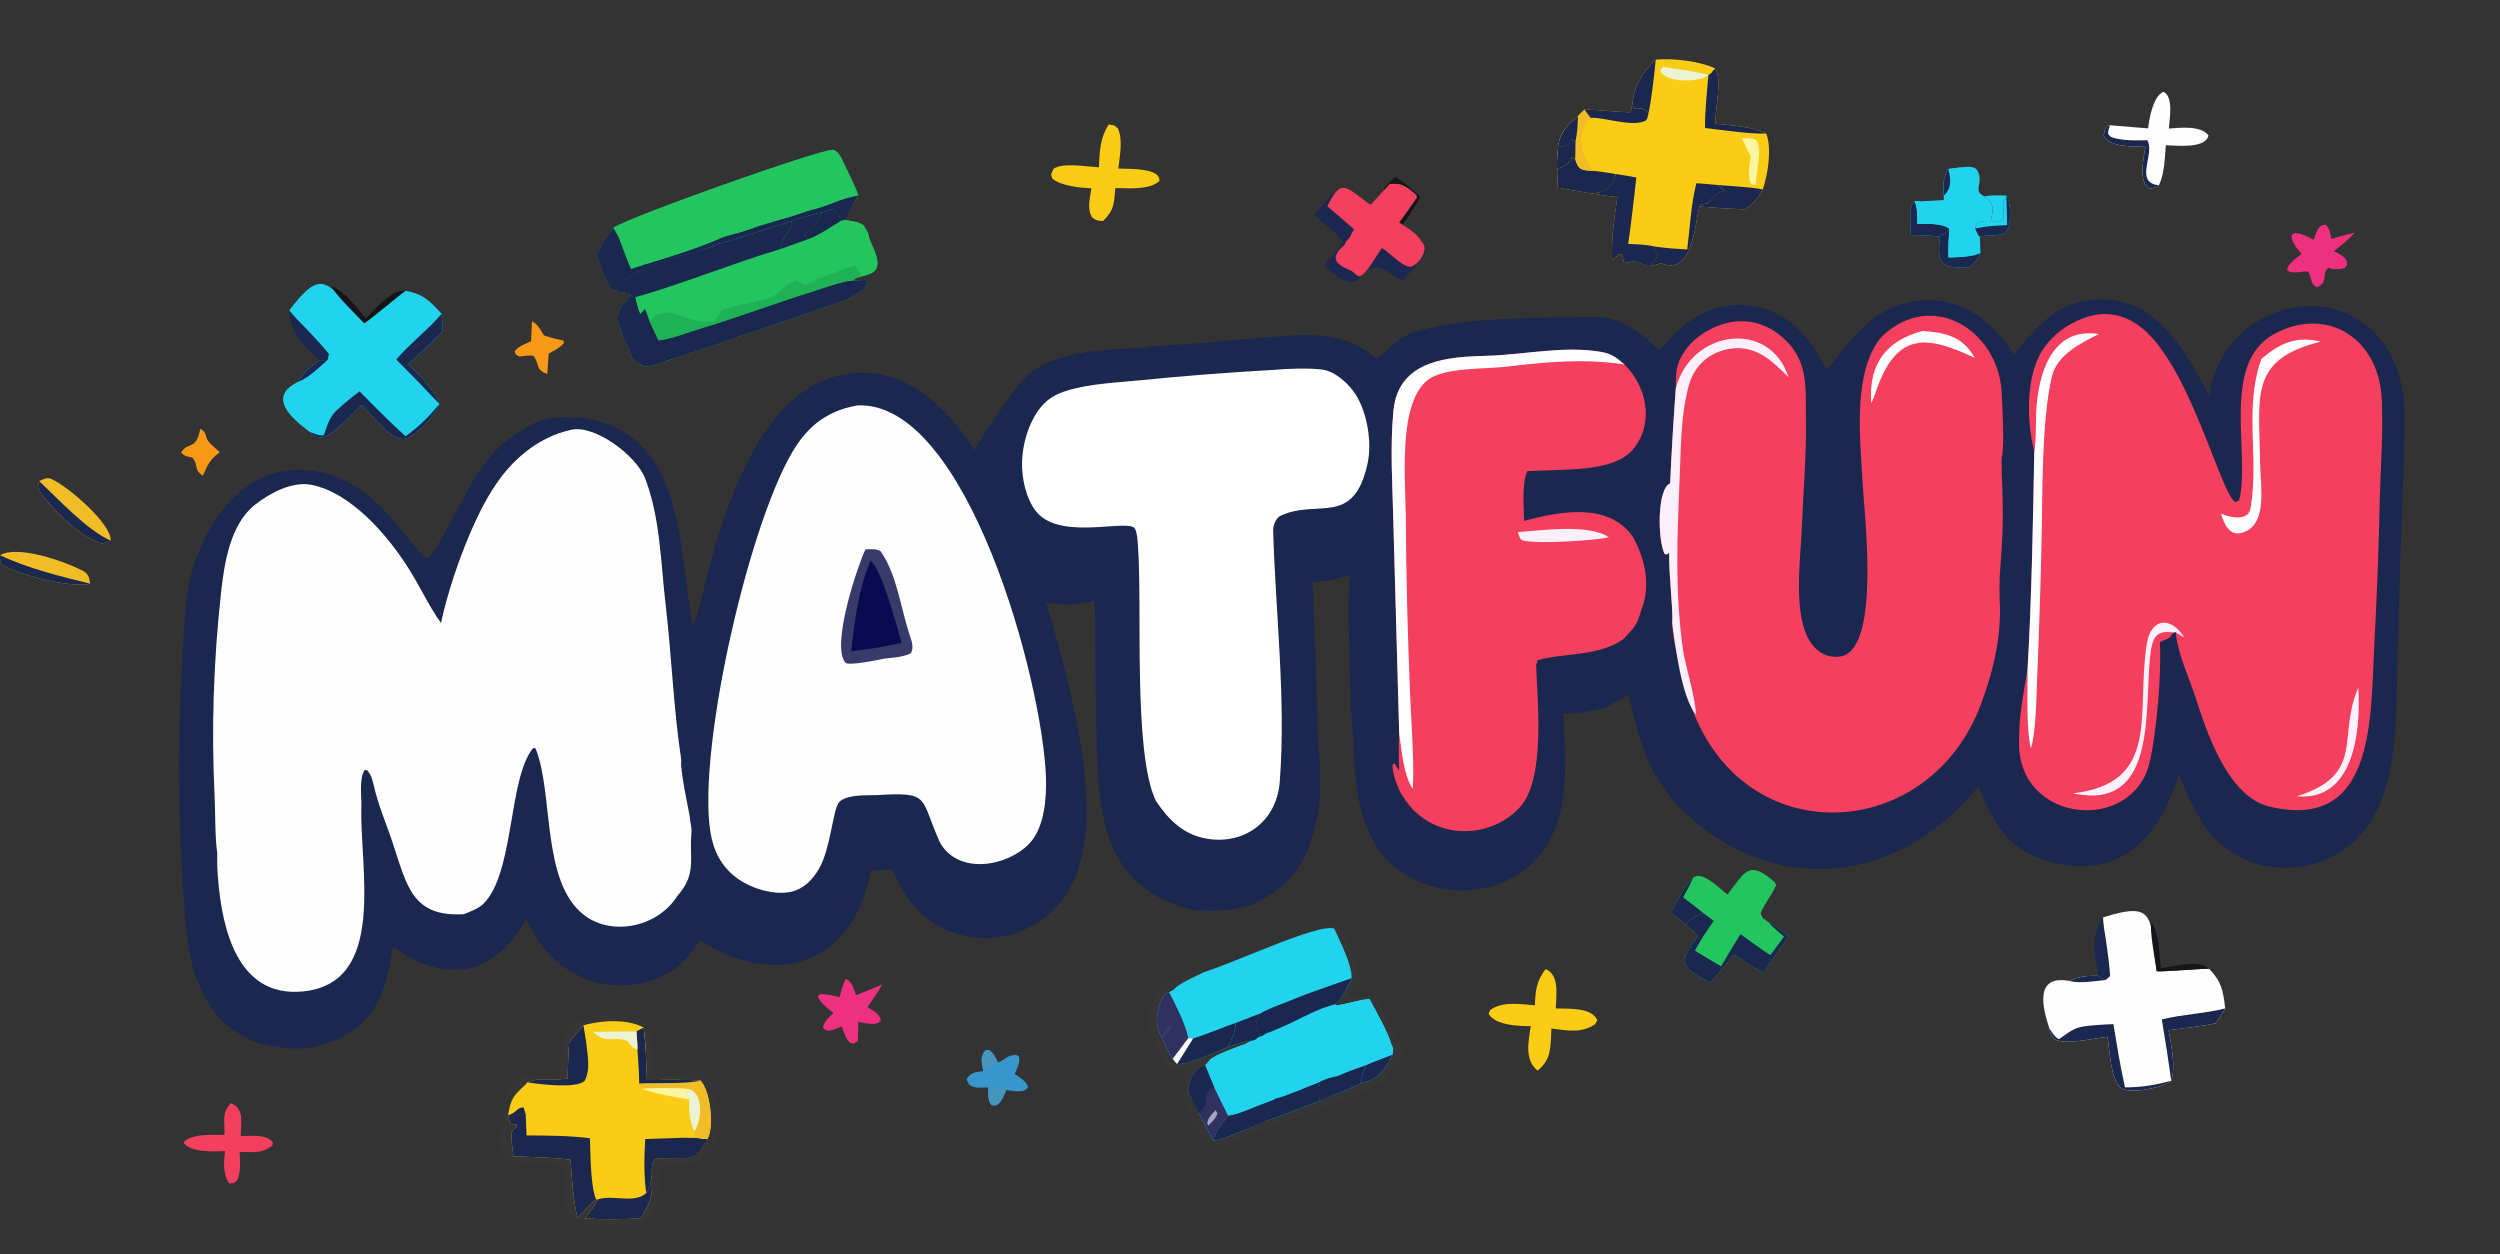 <svg width="2069" height="1038" viewBox="0 0 2069 1038" fill="none" xmlns="http://www.w3.org/2000/svg">
<rect x="0" y="0" width="2069" height="1038" fill="#333333" stroke="none"/>
<path d="M190.906 913C202.432 916.898 199.372 929.38 199.211 940.206C207.498 940.188 220.542 938.275 225.968 945.594L225.238 948.218C216.067 954.941 209.895 953.395 198.307 953.319C198.568 961.216 199.577 969.621 196.317 976.716C192.503 979.829 194.281 979.213 189.679 979.303C184.199 971.111 185.223 961.951 186.162 952.635C177.067 953.085 157.878 953.87 152 945.861L152.999 944.04C162.375 938.057 174.666 939.317 185.794 939.284C186.18 927.514 183.18 921.617 190.906 913Z" fill="#F43F5E"/>
<path d="M482.88 848.549C497.358 844.302 519.229 843.032 532.625 850.39C534.533 864.787 535.192 879.32 534.596 893.83C546.408 893.89 568.612 893.399 579.641 894.237C588.198 902.817 591.24 934.376 585.209 942.964C576.116 956.901 575.975 958.327 558.849 958.711L558.196 958.72L544.03 958.646C538.623 960.316 539.605 967.54 539.424 972.675C539.948 989.534 539.445 993.855 529.959 1008.49C514.191 1008.97 499.746 1009.39 483.911 1008.41C487.634 1003.61 492.341 998.094 494.762 992.643L493.327 992.671C490.91 994.163 480.666 1005.13 478.011 1007.88C474.329 993.851 473.3 974.611 472.165 959.821C459.751 957.959 437.683 957.39 424.923 957.047C424.232 951.508 423.417 945.948 423.258 940.342C423.098 934.671 425.848 935.651 428.216 930.872C425.975 930.607 424.459 930.367 422.243 929.937L420.5 923.019C422.839 909.187 424.72 906.888 435.058 897.485L436.285 895.747L443.553 893.571C453.624 893.711 459.889 893.701 469.869 892.645C469.843 883.078 470.463 873.312 470.93 863.743C474.741 857.725 478.255 853.87 482.88 848.549Z" fill="#FACC15"/>
<path d="M420.5 923.019C427.973 920.868 427.367 916.463 433.297 916.528L435.062 922.214L435.771 939.681C453.877 939.815 470.174 939.773 488.236 941.992C488.692 954.393 488.7 982.378 493.327 992.67C490.91 994.163 480.666 1005.12 478.011 1007.88C474.329 993.851 473.3 974.611 472.165 959.821C459.751 957.959 437.683 957.39 424.923 957.047C424.232 951.508 423.417 945.948 423.258 940.342C423.098 934.671 425.848 935.65 428.216 930.872C425.975 930.607 424.459 930.367 422.243 929.937L420.5 923.019Z" fill="#1A274E"/>
<path d="M532.626 850.39C534.534 864.787 535.192 879.32 534.597 893.83C546.408 893.89 568.613 893.399 579.642 894.237C588.199 902.817 591.241 934.376 585.21 942.964L581.92 942.818L574.607 941.793C575.708 938.292 575.676 940.018 574.617 936.436C570.196 926.307 570.211 920.597 570.309 909.908C569.598 907.767 568.813 905.785 567.995 903.691L570.118 901.338C563.06 900.206 538.268 900.239 531.225 901.009C529.806 899.659 529.739 898.655 528.997 896.676C528.937 887.259 528.191 877.898 527.56 868.5C527.62 863.83 527.058 858.282 526.695 853.55L532.626 850.39Z" fill="#F1BD26"/>
<path d="M532.626 850.39C534.534 864.787 535.192 879.32 534.597 893.83C546.408 893.89 568.613 893.399 579.642 894.237C569.008 897.311 542.361 895.938 528.997 896.676C528.937 887.259 528.191 877.898 527.56 868.5C527.62 863.83 527.058 858.282 526.695 853.55L532.626 850.39Z" fill="#1A274E"/>
<path d="M570.119 901.338C583.125 905.022 580.421 928.216 574.618 936.436C570.197 926.307 570.212 920.597 570.31 909.908C569.599 907.767 568.814 905.785 567.996 903.691L570.119 901.338Z" fill="#EBF3D3"/>
<path d="M574.607 941.793L581.92 942.818L585.209 942.964C576.116 956.901 575.976 958.327 558.849 958.711L558.197 958.72L544.03 958.647C538.624 960.316 539.605 967.54 539.424 972.675C538.552 978.436 538.419 982.959 534.838 987.512C532.731 971.539 533.099 958.648 533.997 942.644L563.188 941.663L574.607 941.793Z" fill="#1A274E"/>
<path d="M574.607 941.793L581.92 942.818L585.209 942.964C576.116 956.901 575.976 958.327 558.849 958.711L558.197 958.72L544.03 958.647C550.893 945.493 559.143 945.204 572.367 944.199C568.379 943.868 566.795 943.396 563.188 941.663L574.607 941.793Z" fill="#1A274E"/>
<path d="M581.919 942.817L585.208 942.963C576.115 956.9 575.975 958.326 558.848 958.71L558.195 958.72C570.878 943.419 568.461 951.479 580.978 943.429L581.919 942.817Z" fill="#1A274E"/>
<path d="M534.838 987.512C538.419 982.959 538.552 978.435 539.424 972.675C539.948 989.534 539.446 993.855 529.959 1008.49C514.192 1008.97 499.747 1009.39 483.911 1008.41C487.635 1003.61 492.342 998.094 494.763 992.643C507.819 988.351 524.268 996.499 534.838 987.512Z" fill="#1A274E"/>
<path d="M470.93 863.743C474.742 857.725 478.255 853.87 482.881 848.549L484.962 861.516C486.145 872.747 489.044 885.089 483.79 894.598C476.611 901.132 446.771 897.344 436.285 895.747L443.553 893.571C453.624 893.711 459.89 893.701 469.869 892.645C469.844 883.078 470.463 873.312 470.93 863.743Z" fill="#1A274E"/>
<path d="M490.476 853.936L526.694 853.55C527.057 858.282 527.619 863.831 527.559 868.5C522.236 867.869 521.056 862.138 519.015 861.446C504.907 856.654 503.499 864.966 490.476 853.936Z" fill="#EBF3D3"/>
<path d="M531.225 901.009C538.267 900.239 563.059 900.206 570.117 901.338L567.995 903.691C568.812 905.786 569.597 907.767 570.308 909.908C557.526 907.856 543.335 905.478 531.225 901.009Z" fill="#FCF6A2"/>
<path d="M1105.42 832.171C1115.32 830.821 1124 827.749 1133.25 826.636C1137.74 834.542 1148.86 854.966 1151.16 863.195C1153.32 867.43 1153.25 868.046 1152.63 872.791C1143.82 887.346 1142.97 891.568 1126.8 896.555C1118.32 900.328 1109.76 903.925 1101.13 907.342L1099.78 907.712L1091.96 911.207C1078.92 915.892 1061.99 923.071 1049.44 927.106L1048.1 927.608C1042.51 929.907 1036.82 932.328 1031.2 934.524C1022.8 938.095 1013.09 942.765 1004.18 944.169C999.858 936.599 996.06 928.935 992.132 921.16C990.106 917.772 988.367 914.074 986.603 910.531C985.904 909.13 983.496 904.285 983.477 903.032C983.345 894.533 988.868 883.282 997.285 881.539L1000.85 877.675C1004.02 873.378 1024.71 866.18 1031.03 863.84L1035.4 861.385C1041.54 860.407 1039.26 858.241 1043.99 857.563L1047.08 855.519C1053.96 853.25 1062.79 849.044 1069.58 846.04C1081.66 840.067 1092.37 834.244 1105.47 830.982L1105.42 832.171Z" fill="#22D3EE"/>
<path d="M1105.42 832.171C1115.32 830.821 1124 827.749 1133.25 826.636C1137.74 834.542 1148.86 854.966 1151.16 863.195C1146.06 858.498 1138.99 842.229 1136.13 835.728C1116.45 843.503 1097.75 850.863 1077.75 857.721C1063.04 856.772 1045.16 863.639 1031.03 863.84L1035.4 861.385C1041.54 860.407 1039.27 858.241 1043.99 857.563L1047.08 855.519C1053.96 853.25 1062.79 849.044 1069.58 846.04C1081.66 840.067 1092.38 834.244 1105.47 830.982L1105.42 832.171Z" fill="#22D3EE"/>
<path d="M986.603 910.531C985.904 909.13 983.496 904.285 983.477 903.032C983.345 894.533 988.868 883.282 997.285 881.539L1004.96 900.204C1008.72 907.973 1012.52 915.719 1016.38 923.437C1011.1 930.205 1006.01 935.635 1004.18 944.169C999.858 936.599 996.06 928.935 992.132 921.16C990.106 917.772 988.367 914.074 986.603 910.531Z" fill="#313161"/>
<path d="M986.603 910.531C985.904 909.13 983.496 904.285 983.477 903.032C983.345 894.533 988.868 883.282 997.285 881.539L1004.96 900.204L1000.79 901.225C993.729 913.26 1003.66 908.785 992.132 921.16C990.106 917.772 988.367 914.074 986.603 910.531Z" fill="#1A274E"/>
<path d="M986.604 910.531C989.603 903.539 990.296 902.009 995.035 896.147L995.893 896.779L995.064 902.913L997.091 903.484L999.22 900.435L1000.8 901.224C993.73 913.26 1003.66 908.785 992.133 921.16C990.107 917.772 988.368 914.074 986.604 910.531Z" fill="#1A274E"/>
<path d="M1005.85 918.789L1007.5 921.242C1006.58 925.535 1003.22 928.136 1000.02 931.442L999.051 929.506C999.83 925.068 1002.84 922.364 1005.85 918.789Z" fill="#A8A7C0"/>
<path d="M1031.03 863.84C1045.17 863.639 1063.04 856.772 1077.75 857.721C1064.71 865.338 1021.76 884.513 1005.19 881.659C1004.04 881.459 1001.94 878.823 1000.85 877.676C1004.02 873.378 1024.72 866.18 1031.03 863.84Z" fill="#22D3EE"/>
<path d="M1056.3 909.017C1062.61 907.911 1084.91 898.209 1092.01 895.54C1092.68 902.438 1092.83 904.392 1091.96 911.207C1078.92 915.892 1062 923.071 1049.44 927.106L1048.1 927.608C1047.17 922.072 1051.2 915.67 1053.6 910.527L1056.3 909.017Z" fill="#1A274E"/>
<path d="M1053.6 910.527L1056.3 909.017C1055.12 916.194 1052.58 920.638 1049.44 927.106L1048.1 927.608C1047.17 922.072 1051.2 915.67 1053.6 910.527Z" fill="#1A274E"/>
<path d="M1053.6 910.527C1051.2 915.67 1047.17 922.072 1048.1 927.608C1042.51 929.907 1036.82 932.328 1031.2 934.524C1022.81 938.095 1013.09 942.765 1004.18 944.169C1006.01 935.635 1011.11 930.205 1016.38 923.437C1024.29 922.157 1030.79 919.27 1038.23 916.364L1053.6 910.527Z" fill="#1A274E"/>
<path d="M1053.6 910.527C1051.19 915.67 1047.17 922.072 1048.1 927.608C1042.51 929.907 1036.82 932.328 1031.2 934.524C1031.63 928.795 1036.62 927.03 1038.23 916.364L1053.6 910.527Z" fill="#1A274E"/>
<path d="M1106.37 890.839C1114.32 887.186 1122.67 884.332 1130.91 881.35C1127.96 887.965 1126.93 889.473 1126.8 896.555C1118.32 900.328 1109.76 903.925 1101.14 907.342L1099.78 907.712L1091.96 911.207C1092.83 904.392 1092.68 902.438 1092.01 895.54C1097.86 892.768 1099.99 892.298 1106.37 890.839Z" fill="#1A274E"/>
<path d="M1092.01 895.54C1097.86 892.767 1099.99 892.298 1106.37 890.839C1108.07 895.14 1103.23 903.325 1101.14 907.342L1099.78 907.712L1091.96 911.207C1092.83 904.392 1092.68 902.438 1092.01 895.54Z" fill="#1A274E"/>
<path d="M1106.37 890.839C1108.07 895.14 1103.23 903.325 1101.14 907.342L1099.78 907.712L1097.23 906.86C1097.74 903.27 1103.97 894.455 1106.37 890.839Z" fill="#1A274E"/>
<path d="M1130.91 881.35C1137.48 878.48 1145.83 875.449 1152.63 872.792C1143.82 887.346 1142.97 891.568 1126.8 896.555C1126.93 889.473 1127.96 887.966 1130.91 881.35Z" fill="#1A274E"/>
<path d="M1078.57 773.21C1085.81 771.054 1097.23 766.964 1104.16 768.371C1108.83 778.821 1119.27 798.896 1118.51 809.553C1115.45 815.777 1110.74 827.105 1105.47 830.982C1092.37 834.243 1081.66 840.066 1069.58 846.039C1062.79 849.043 1053.96 853.249 1047.08 855.519L1043.99 857.563C1039.26 858.241 1041.54 860.407 1035.4 861.385C1028.96 861.973 1022.55 864.36 1016.36 866.357C1006.31 870.557 984.147 881.344 974.175 880.603L970.497 876.321C966.785 870.921 964.535 865.242 961.908 859.265L960.922 858.231C959.701 855.133 957.929 850.559 957.502 847.29C956.708 841.208 960.075 821.871 967.569 821.111C968.699 820.644 970.631 819.441 971.77 818.789C974.555 814.367 990.395 807.607 995.914 804.795C1022.8 795.637 1049.91 782.896 1078.57 773.21Z" fill="#22D3EE"/>
<path d="M1118.51 809.553C1115.45 815.777 1110.75 827.105 1105.47 830.982C1092.38 834.243 1081.66 840.066 1069.58 846.039C1062.79 849.043 1053.96 853.25 1047.08 855.519L1043.99 857.563C1040.83 854.405 1040.53 853.968 1039.34 849.669C1039.56 844.707 1041.45 842.488 1044.12 838.29L1046.55 836.866C1051.77 834.08 1061.12 830.748 1066.89 828.496C1080.74 822.381 1103.67 814.889 1118.51 809.553Z" fill="#1A274E"/>
<path d="M1046.55 836.866C1051.08 838.793 1051.3 837.967 1053.27 841.672L1053.17 845.937C1049.27 849.693 1049.02 850.589 1047.08 855.52L1043.99 857.563C1040.83 854.405 1040.53 853.969 1039.34 849.669C1039.56 844.708 1041.45 842.489 1044.12 838.29L1046.55 836.866Z" fill="#1A274E"/>
<path d="M960.922 858.231C959.701 855.134 957.929 850.559 957.502 847.29C956.708 841.208 960.075 821.871 967.569 821.111C973.373 832.635 980.756 846.472 983.477 859.098L970.497 876.322C966.785 870.921 964.535 865.242 961.908 859.266L960.922 858.231Z" fill="#313161"/>
<path d="M960.924 858.231C963.364 854.28 965.09 850.285 969.08 848.418C970.434 852.21 964.548 856.881 961.909 859.266L960.924 858.231Z" fill="#383B69"/>
<path d="M987.436 859.431C996.247 856.815 1012.28 850.141 1022.21 846.716C1023.64 851.668 1018.79 861.087 1016.36 866.357C1006.31 870.557 984.148 881.344 974.177 880.604L970.498 876.322L983.478 859.098L987.436 859.431Z" fill="#1A274E"/>
<path d="M983.478 859.098L987.436 859.431C982.98 866.466 978.559 873.524 974.177 880.604L970.498 876.322L983.478 859.098Z" fill="#FEFEFE"/>
<path d="M1022.21 846.716L1044.12 838.29C1041.45 842.488 1039.56 844.707 1039.34 849.669C1040.52 853.969 1040.83 854.405 1043.99 857.563C1039.26 858.241 1041.54 860.407 1035.4 861.385C1028.96 861.974 1022.55 864.36 1016.36 866.357C1018.79 861.087 1023.64 851.668 1022.21 846.716Z" fill="#1A274E"/>
<path d="M469.869 892.645C465.88 892.579 462.421 892.982 459.062 891.073C468.714 875.58 463.481 860.544 472.077 850.515C482.201 838.703 519.748 836.817 532.917 844.986C537.749 847.982 537.519 857.37 538.329 863.16L538.36 861.732C539.439 867.645 542.004 886.049 540.018 891.087C552.422 895.599 590.789 873.635 590.504 907.506L590.487 908.788C591.464 909.715 592.362 910.556 593.383 911.445L594.156 912.109C596.762 925.921 595.809 945.101 585.207 955.669C574.626 966.219 558.792 964.124 545.076 963.782C545.136 974.198 545.763 1010.12 531.151 1013.14C518.367 1015.79 490.332 1015.17 478.173 1010.41C457.938 1002.5 472.465 983.978 467.181 969.675C461.942 955.987 436.499 967.226 424.491 960.725C417.002 956.669 416.067 953.447 413 945.822C413.222 945.305 413.438 944.785 413.649 944.263C419.559 928.762 412.762 923.697 417.446 908.914C419.162 903.5 429.139 891.93 434.542 889.651C438.994 890.198 440.093 890.989 443.553 893.571L436.285 895.747L435.058 897.484C424.72 906.888 422.839 909.187 420.5 923.019L422.243 929.937C424.459 930.367 425.975 930.607 428.216 930.872C425.848 935.65 423.098 934.671 423.258 940.342C423.417 945.948 424.232 951.508 424.923 957.047C437.683 957.39 459.751 957.958 472.165 959.821C473.3 974.611 474.329 993.851 478.011 1007.88C480.666 1005.12 490.91 994.163 493.327 992.67L494.762 992.643C492.342 998.094 487.634 1003.61 483.911 1008.41C499.746 1009.39 514.191 1008.97 529.959 1008.49C539.445 993.855 539.948 989.534 539.424 972.675C539.605 967.539 538.623 960.316 544.03 958.646L558.196 958.72L558.849 958.71C575.976 958.327 576.116 956.901 585.209 942.964C591.24 934.376 588.198 902.816 579.641 894.237C568.612 893.399 546.408 893.89 534.596 893.83C535.192 879.32 534.533 864.787 532.625 850.39C519.23 843.032 497.358 844.302 482.88 848.549C478.255 853.869 474.741 857.725 470.93 863.743C470.463 873.312 469.843 883.078 469.869 892.645Z" fill="#FEFEFE" fill-opacity="0.012"/>
<path d="M1078.57 773.211L1076.88 771.399C1080.33 768.997 1105.68 764.017 1109.18 765.171L1109.93 767.949L1108.9 769.39C1114.75 772.4 1125.7 804.854 1124.71 811.739C1120.88 816.339 1117.29 819.302 1117.55 824.811C1123.15 825.419 1131.7 824.063 1137.53 823.373C1144.84 834.187 1150.79 854.286 1159.35 864.688C1161.12 866.84 1160.93 867.752 1161.32 870.039C1161.77 872.716 1144.78 895.1 1144.04 895.456C1103.39 915.103 1059.54 929.081 1017.57 945.818C1013.29 947.522 1006.61 948.463 1002.56 948.615C991.983 941.678 969.201 900.459 982.232 888.011L981.601 886.361C975.427 886.312 971.867 887.227 967.35 882.412C951.741 865.473 943.333 836.891 960.524 818.002C967.002 810.884 969.555 813.547 975.844 810.722C981.84 808.028 985.393 802.028 995.915 804.796C990.396 807.607 974.556 814.367 971.771 818.789C970.632 819.442 968.7 820.644 967.57 821.112C960.076 821.871 956.709 841.209 957.504 847.291C957.93 850.56 959.702 855.134 960.923 858.231L961.909 859.266C964.536 865.243 966.786 870.922 970.498 876.322L974.177 880.604C984.148 881.344 1006.31 870.557 1016.36 866.357C1022.55 864.36 1028.96 861.974 1035.4 861.385L1031.03 863.84C1024.72 866.18 1004.02 873.378 1000.85 877.676L997.286 881.539C988.869 883.282 983.346 894.533 983.478 903.033C983.498 904.285 985.905 909.13 986.604 910.531C988.368 914.075 990.108 917.772 992.133 921.16C996.061 928.935 999.859 936.599 1004.18 944.17C1013.09 942.765 1022.81 938.095 1031.2 934.524C1036.82 932.329 1042.51 929.907 1048.1 927.608L1049.44 927.106C1062 923.071 1078.92 915.892 1091.96 911.207L1099.78 907.712L1101.14 907.342C1109.76 903.925 1118.32 900.329 1126.8 896.555C1142.97 891.568 1143.82 887.346 1152.63 872.792C1153.25 868.046 1153.32 867.431 1151.16 863.195C1148.86 854.966 1137.74 834.542 1133.25 826.637C1124 827.749 1115.32 830.821 1105.42 832.171L1105.47 830.983C1110.75 827.106 1115.45 815.777 1118.51 809.553C1119.27 798.897 1108.83 778.821 1104.16 768.372C1097.23 766.965 1085.81 771.054 1078.57 773.211Z" fill="#FDF0FA" fill-opacity="0.016"/>
<path d="M1279.14 802C1290.95 806.903 1287.84 823.798 1287.54 834.584C1297.89 834.97 1317.47 833.451 1321.93 844.386L1320.28 847.475C1309.15 855.391 1296.61 852.86 1283.96 851.194C1283.88 854.424 1283.73 857.652 1283.5 860.875C1282.69 872.612 1281.47 878.349 1272.58 886.103C1261.31 877.087 1265.07 861.718 1266.83 849.26C1256.43 849.125 1237.84 848.712 1232 839.129L1233.13 836.053C1242.97 828.417 1258.48 830.975 1270.28 832.048C1270.73 819.467 1271.66 811.854 1279.14 802Z" fill="#FACC15"/>
<path d="M699.905 810C705.536 812.858 706.587 818.122 708.381 823.695L730.092 814.796C726.906 820.871 721.893 827.687 717.93 833.428C718.97 834.044 720 834.675 721.019 835.328C724.744 837.72 727.999 839.84 728.984 844.285L727.048 846.53C721.804 848.431 715.945 846.722 710.367 845.674C710.381 850.736 710.122 856.196 709.97 861.291C708.698 862.522 707.859 862.878 706.346 863.788L703.524 862.968C699.946 859.611 698.425 854.186 696.661 849.483C691.334 851.464 684.434 855.721 681.059 850.231C682.19 845.203 686.196 842.018 689.895 838.258C684.525 834.572 680.217 830.939 677 825.264L677.705 823.15C682.362 822.02 689.873 824.151 694.873 825.197C696.499 818.771 697.262 816.028 699.905 810Z" fill="#EE307E"/>
<path d="M813.843 886.366C812.638 879.697 810.807 874.823 815.475 869.238L818.344 869C822.498 871.414 823.696 875.026 825.827 879.383L826.668 879.004C833.699 875.766 832.984 873.798 840.597 872.881L843.021 873.907C844.724 878.974 841.89 883.915 839.726 888.838C843.877 891.735 849.172 894.651 850.913 899.233C848.506 905.228 838.363 902.923 832.781 902.083C830.45 907.46 827.336 916.973 820.451 914.452C817.329 910.486 817.99 905.165 817.962 899.933C810.418 900.02 801.638 901.787 800 892.752C804.166 887.365 806.943 887.427 813.843 886.366Z" fill="#3896CF"/>
<path d="M817.963 899.933C823.387 899.376 828.195 898.526 832.782 902.083C830.45 907.46 827.336 916.973 820.452 914.452C817.33 910.486 817.99 905.165 817.963 899.933Z" fill="#4695BC"/>
<path d="M813.844 886.366C812.639 879.697 810.808 874.823 815.476 869.238L818.345 869C822.499 871.414 823.697 875.026 825.828 879.383C822.26 881.501 817.426 884.571 813.844 886.366Z" fill="#4695BC"/>
<path d="M1784.86 803.775C1787.21 804.532 1821.86 801.626 1828.23 801.698C1838.59 812.38 1839.87 819.977 1841.59 834.551C1839.25 838.422 1836.35 843.538 1833.6 846.951C1820.42 849.562 1808.01 850.972 1794.71 852.575C1796.93 864.272 1800.71 883.21 1796.95 894.466C1790.31 900.059 1762.95 905.824 1755.49 900.513C1746.56 894.176 1746.23 869.247 1744.1 858.071C1732.29 859.289 1709.21 865.283 1700.05 859.861C1697.04 856.446 1696.95 855.19 1695.97 850.912C1690.39 833.784 1683.51 806.631 1712.44 811.789C1720.81 807.817 1727.66 807.484 1736.8 807.626L1742.63 811.018L1740.51 759.222C1784.86 745.196 1779.13 759.221 1784.86 803.775Z" fill="#FEFEFE"/>
<path d="M1695.97 850.911C1698.25 854.197 1700.71 858.84 1704.04 860.032C1711.29 854.967 1716.61 850.303 1725.3 849.335C1733.19 848.377 1741.12 847.794 1749.08 847.589C1752 865.44 1754.71 882.257 1758.64 899.928C1772.94 899.848 1783.04 898.068 1796.95 894.465C1790.31 900.059 1762.95 905.823 1755.49 900.513C1746.56 894.175 1746.23 869.247 1744.1 858.07C1732.29 859.288 1709.21 865.282 1700.05 859.861C1697.04 856.446 1696.95 855.189 1695.97 850.911Z" fill="#1A274E"/>
<path d="M1841.59 834.551C1839.25 838.422 1836.35 843.538 1833.6 846.951C1820.42 849.561 1808.01 850.972 1794.71 852.575C1796.93 864.272 1800.71 883.209 1796.95 894.466C1794.61 877.497 1791.98 860.568 1789.1 843.684C1806.4 839.347 1825.91 838.726 1841.59 834.551Z" fill="#1A274E"/>
<path d="M1712.44 811.789C1720.81 807.817 1727.66 807.483 1736.8 807.626L1742.63 811.017C1733.84 811.984 1720.72 814.164 1712.44 811.789Z" fill="#1A274E"/>
<path d="M1739.95 759.781C1742.52 775.676 1745.25 791.727 1746.34 807.795L1742.63 811.018L1736.8 807.626C1733.29 787.959 1729.7 777.562 1739.95 759.781Z" fill="#1A274E"/>
<path d="M1784.86 803.774C1783.88 796.866 1778.45 767.769 1780.67 763.652C1787.1 772.768 1786.9 789.471 1788.26 801.413C1798.76 799.755 1820.34 793.963 1828.23 801.698C1821.86 801.625 1787.21 804.532 1784.86 803.774Z" fill="#141518" fill-opacity="0.988"/>
<path d="M1666.82 293.185C1687.25 269.184 1702.03 249.351 1735.63 247.828C1784.33 245.622 1807.15 288.395 1828.43 327.201C1838.69 253.649 1932.47 225.846 1974.15 286.273C1985.37 302.528 1990.49 326.352 1990.2 346.406C1989.67 379.948 1988.1 413.618 1987.02 447.172L1984.08 544.012C1982.66 596.873 1986.93 667.516 1942.28 701.311C1930.85 710.152 1917.45 715.63 1903.42 717.202C1890.68 719.034 1881.94 717.675 1869.5 715.651C1867.08 714.846 1864.71 713.967 1862.33 713.017C1827.61 699.283 1817.33 673.876 1803.1 640.918L1801.99 644.424C1783.75 702.044 1745.23 730.989 1687.48 710.137C1659.64 700.082 1648.84 677.895 1637.22 651.215C1633.2 655.716 1629.14 660.16 1625.01 664.549C1555.82 737.767 1453.51 737.479 1385.18 663.017C1379.53 656.311 1376.99 652.267 1372.35 644.858C1360.23 628.158 1352.47 595.17 1347.73 574.776C1341.94 578.606 1334.36 582.44 1328.19 585.783C1316.35 588.678 1306.14 590.765 1293.86 590.454C1295.68 630.28 1300.43 676.994 1273.16 708.998C1242.43 745.053 1182.58 745.842 1149.46 713.115C1124.08 688.042 1120.89 647.014 1119.9 612.123L1118.78 594.553C1117.53 582.327 1117.43 571.635 1117.24 559.32C1116.71 532.297 1115.27 503.15 1117.01 476.397C1106.43 478.968 1097.26 481.034 1086.37 481.756L1089.84 576.364C1090.2 586.309 1090.21 611.783 1091.47 620.202L1092.62 640.054C1092.8 650.194 1092.65 664.876 1090.52 674.788C1082.93 713.385 1069.15 733.374 1035.26 749.054C1017.24 754.227 1007.23 754.494 988.219 753.255C903.191 732.831 908.904 659.692 906.939 582.815C906.217 554.468 907.214 525.759 905.872 497.411C889.799 500.806 882.18 501.309 865.727 498.765C883.564 559.153 916.02 670.854 888.523 728.841C878.65 749.701 861.291 765.359 840.434 772.224C819.101 779.399 795.977 777.145 776.2 765.96C757.428 755.15 747.128 739.56 738.329 719.518C732.768 719.798 726.097 719.927 720.692 720.864C704.704 802.297 639.384 816.606 579.402 778.434C566.508 798.067 551.494 809.996 528.788 814.191C506.093 818.363 482.784 812.659 464.023 798.342C450.505 787.968 442.852 776.297 435.578 760.547C409.711 806.551 371.315 814.377 329.468 786.388C328.033 785.426 326.614 784.439 325.21 783.429C320.038 817.098 313.566 842.009 282.624 858.523C257.853 870.839 236.639 869.501 211.039 862.213C210.085 861.829 209.142 861.416 208.21 860.98C180.931 848.168 170.741 832.164 160.566 803.883C157.376 793.248 156.265 785.591 154.872 774.599C152.668 760.758 151.097 729.939 150.398 715.57C147.255 657.768 147.499 599.814 151.124 542.046C152.287 521.689 153.048 494.871 158.173 475.727C169.558 433.187 199.117 390.489 243.959 388.962C275.533 387.887 301.034 403.089 322.289 426.914C332.979 438.897 341.937 451.895 353.293 463.002C377.945 435.362 389.445 378.89 431.372 356.845C447.728 344.296 463.032 344.531 482.12 345.863C567.139 357.844 561.373 452.966 573.262 519.26C579.604 502.102 584.69 477.069 589.951 458.826C603.164 413.002 624.631 353.481 663.123 325.254C682.764 310.824 706.974 305.425 730.352 310.259C762.611 316.937 788.708 344.508 806.569 372.633C811.9 361.518 835.022 328.937 842.807 318.742C865.518 289.005 914.079 289.649 948.012 287.775C951.353 286.302 969.161 285.494 973.739 285.265C1002.33 283.789 1030.81 280.262 1059.37 278.265C1089.73 276.142 1114.41 275.925 1139.54 297.002C1146.08 291.073 1160.35 277.745 1169.13 275.107C1214.11 261.592 1273.7 263.232 1320.78 262.458C1341.66 262.114 1359.25 276.643 1373.33 289.846C1386.94 275.305 1397.85 262.397 1417.02 256.067C1449.52 245.342 1481.32 258.09 1500.79 287.437C1504.83 293.529 1508.29 299.264 1511.86 305.836C1535.28 277.658 1552.41 250.564 1592.17 248.523C1625.73 246.801 1648.21 265.908 1666.82 293.185Z" fill="#1A274E"/>
<path d="M1054.08 306.127C1065.06 305.064 1084.03 304.395 1094.68 305.929C1105.12 307.433 1116.37 317.61 1122.01 326.582C1131.8 342.142 1135.55 366.627 1131.73 383.889C1119.98 436.963 1090.12 412.097 1059.06 427.186C1055.78 429.517 1053.55 434.941 1053.66 438.873C1055.62 507.986 1064.34 577.492 1059.16 646.674C1056.59 681.168 1028.25 699.707 997.667 693.911C979.228 690.415 966.928 678.421 956.455 662.508C937.517 622.229 945.603 501.677 941.727 451.017C941.439 447.235 941.162 440.728 939.221 437.41C934.482 429.31 881.946 446.422 860.306 426.272C850.939 417.548 846.725 401.334 845.95 388.52C844.881 370.839 850.761 349.449 862.006 336.224C867.812 329.393 874.88 325.786 883.078 323.278C901.949 317.505 923.512 316.714 943.008 314.765C979.972 311.05 1017 308.17 1054.08 306.127Z" fill="white"/>
<path d="M364.989 515.648C371.833 482.808 389.586 433.472 407.227 405.752C422.619 380.885 444.941 361.823 472.664 355.689C492.306 351.342 526.585 376.816 533.981 396.098C546.518 428.791 546.837 466.194 550.907 500.707C555.856 542.678 557.416 586.979 563.777 628.563L563.639 632.735C564.799 646.668 568.39 662.651 570.5 674C571 676.69 570.621 674.945 571.5 681C572.379 687.055 572.557 685.576 572.121 691C570.512 711 576.593 723.434 560.613 741.464C544.02 767.641 506.041 775.044 483.122 757.114C447.669 729.378 458.36 656.481 443.206 619.359L441.308 619C420.405 643.95 426.001 722.856 399.764 748.29C396.172 751.776 388.416 754.839 383.702 756.611C341.878 758.796 337.151 734.739 325.328 698.588C319.627 681.157 313.112 667.097 308.995 648.673C307.568 643.349 307.391 642.241 304.246 637.721L301.962 637.086C296.99 643.619 299.355 659.261 299.069 667.602C297.358 717.768 320.896 813.774 250.559 820.526C197.395 825.63 183.634 770.692 180.295 725.241C179.787 718.838 179.629 712.408 179.824 705.987C177.824 693.425 178.262 671.662 177.585 658.188C174.808 602.966 176.858 546.345 182.824 491.478C185.63 465.672 190.508 433.864 211.172 417.61C223.391 408.002 241.91 398.253 257.358 401.184C290.196 407.411 320.727 442.688 338.44 470.885C347.92 485.981 354.735 501.233 364.989 515.648Z" fill="#FEFEFE"/>
<path d="M1683.59 373.639C1677.43 350.081 1676.62 315.168 1688.18 293.557C1696.9 277.261 1713.4 265.985 1730.16 261.465C1743.48 257.875 1756.6 260.507 1768.27 268.177C1811.18 296.41 1837.68 409.745 1850.12 415.53L1853.12 414.131C1862.82 376.263 1837.45 301.089 1881.74 276.639C1925.2 252.645 1969.64 279.392 1971.25 332.264C1972.25 359.229 1970.34 384.94 1969.56 411.698C1968.66 453.127 1967.11 494.535 1964.87 535.904C1961.91 597.517 1964.55 687.792 1878.47 667.613C1844.71 659.699 1827.15 608.968 1817.43 578.462C1811.45 559.692 1802.75 542.979 1800.57 523.119L1798.78 523.449C1794.1 530.325 1793.99 528.028 1787.54 531.477C1788.94 558.185 1784.91 605.351 1779.07 630.715C1765.4 689.981 1670.68 681.944 1670.93 614.855C1671.05 589.891 1674.14 577.623 1678.04 553.441C1681.41 495.024 1682.53 432.182 1683.59 373.639Z" fill="#F43F5E"/>
<path d="M1900.81 659.033C1957.64 641.089 1934.43 610.251 1951.2 570.37L1951.74 569.126C1953.98 606.607 1947.62 663.288 1900.81 659.033Z" fill="#FDF0FA"/>
<path d="M1683.59 373.639C1684.81 367.483 1684.91 354.499 1684.95 347.825C1685.22 313.844 1695.89 269.802 1737.15 276.447C1722.37 283.742 1702.47 293.515 1698.21 311.444C1689.23 349.163 1690.56 411.086 1689.52 451.265C1688.71 487.333 1687.52 523.392 1686 559.435C1685.34 575.192 1685.14 605.693 1680.78 619.299C1676.75 603.323 1678.11 571.796 1678.04 553.441C1681.4 495.024 1682.53 432.182 1683.59 373.639Z" fill="#FEFEFE"/>
<path d="M1871.46 297.111C1887.02 283.706 1900.86 277.889 1920.65 282.748C1860.77 297.53 1869.89 327.957 1870.47 383.438C1870.67 402.093 1877.13 434.031 1856.08 440.718C1845.35 444.332 1840.72 433.908 1838.07 425.057C1844.98 427.966 1860.54 432.115 1862.55 420.561C1869.79 378.93 1856.9 338.313 1871.46 297.111Z" fill="#FEFEFE"/>
<path d="M1715.56 656.585C1788.83 647.895 1767.64 590.274 1776.66 532.869C1780.18 510.446 1797.49 510.405 1807.75 527.739L1800.57 523.119L1798.78 523.448C1784.25 521.243 1781.2 527.733 1779.52 542.628C1774.69 585.476 1785.17 666.538 1722.04 657.691C1719.88 657.399 1717.7 657.029 1715.56 656.585Z" fill="#FDF0FA"/>
<path d="M709.576 335.514C800.22 331.317 863.079 563.815 865.653 643.879C866.208 661.137 864.185 685.406 851.807 698.237C833.442 717.275 792.998 724.437 777.809 697.064C761.112 660.131 770.7 655.251 726.249 658.01C718.545 658.213 709.65 657.872 702.206 659.807C699.342 660.55 695.742 661.928 693.947 664.595C689.048 671.876 687.362 702.47 677.788 719.009C672.433 728.261 664.993 735.718 654.812 738.009C640.58 741.211 621.362 735.302 609.631 726.545C597.21 717.277 590.502 704.502 587.944 688.716C576.74 619.616 621.395 424.927 659.358 368.348C672.157 349.273 688.209 339.272 709.576 335.514Z" fill="#FEFEFE"/>
<path d="M1553.2 283.877C1557.62 277.33 1564.09 272.317 1570.15 268.786C1609.67 245.793 1654.18 278.776 1656.58 324.924C1657.19 336.355 1659.11 370.277 1656.64 378.629C1656.64 381.5 1656.14 382 1656.64 385V391C1658.17 428.817 1657.76 440.183 1654.9 478C1654.9 482.5 1654.65 492.471 1654.9 496.263C1656.82 525.379 1649.59 555.768 1639.47 582.792C1596.29 698.024 1443.58 705.707 1400 585.5C1395.29 572.5 1383.97 532.5 1383.97 516.175C1384.72 502.319 1380.95 475.174 1381.44 457.388L1379.52 458.979L1377.59 458.323C1371.82 446.701 1371.28 404.654 1382.2 399.994C1383.47 372.959 1384.88 348.296 1386.89 321.343C1387.1 308.487 1386.64 302.165 1393.94 291.085C1402.43 278.183 1418.31 269.115 1432.59 266.59C1446.53 264.148 1460.79 267.801 1472.2 276.729C1496.3 295.48 1494.47 317.373 1494.55 345.431C1495.22 376.329 1492.3 407.079 1491.16 437.791C1490.15 465.25 1481.5 520.812 1505.12 538.823C1510.45 542.818 1517.03 544.398 1523.44 543.225C1556.9 537.035 1542.69 424.176 1541.41 398.679C1539.66 363.684 1533.64 314.798 1553.2 283.877Z" fill="#F43F5E"/>
<path d="M1386.89 321.343C1399.85 272.371 1464.96 264.217 1480.22 312.256C1467.82 299.755 1455.29 287.494 1436.91 288.172C1418.58 288.909 1402.74 299.92 1397.56 319.319C1390.88 344.018 1391.18 370.529 1390.07 396.104C1388.04 443.349 1386.11 490.622 1392.84 537.546C1394.85 551.571 1403.72 578.773 1403.43 591.525C1391.27 575.467 1386.92 536.509 1383.97 516.175C1384.72 502.32 1380.95 475.174 1381.44 457.389L1379.52 458.979L1377.59 458.324C1371.82 446.701 1371.28 404.654 1382.2 399.994C1383.47 372.959 1384.88 348.297 1386.89 321.343Z" fill="#FDF0FA"/>
<path d="M1591.18 273.903C1609.29 275.211 1624.09 277.941 1634.3 296.123C1596.86 278.818 1570.75 272.578 1553.15 322.142C1552.11 325.08 1550.18 330.972 1548.67 333.587C1546.08 300.172 1562.17 281.481 1591.18 273.903Z" fill="#FEFEFE"/>
<path d="M1157.99 607.428L1153.16 432.816C1152.46 401.789 1150.29 370.486 1153.19 339.905C1157.35 297.294 1199.49 295.32 1230.56 294.454C1261.88 293.58 1294.14 285.891 1325.42 291.29C1333.8 292.734 1337.88 296.109 1344.4 301.631C1362.35 319.285 1369.32 348.837 1352.44 370.79C1339.61 387.495 1309.24 388.2 1290.06 388.912L1264.13 389.859C1259.36 399.259 1261.07 419.591 1261.36 431.04C1290.43 423.22 1332.44 415.016 1352.08 445.388C1360.62 461.544 1365.25 480.275 1360.43 498.655C1359.92 500.65 1359.24 502.595 1358.42 504.467C1354.78 517.82 1352.24 519.713 1343.13 529.242C1322.27 543.436 1295.47 540.036 1272.56 546.345C1272.12 547.785 1271.7 549.135 1271.3 550.4C1272.38 581.718 1279.3 645.735 1257.26 668.769C1230.75 696.491 1182.84 694.689 1161.15 659.273C1157.29 654.268 1151.64 638.91 1152.66 632.378L1154.22 631.958L1157.9 637.745C1157.72 627.859 1157.28 617.234 1157.99 607.428Z" fill="#F43F5E"/>
<path d="M1157.99 607.428L1153.16 432.816C1152.46 401.789 1150.29 370.486 1153.19 339.905C1157.35 297.294 1199.49 295.32 1230.56 294.454C1261.88 293.58 1294.14 285.891 1325.42 291.29C1333.8 292.734 1337.88 296.109 1344.4 301.631C1310.5 296.553 1279.78 299.511 1246.09 303.532C1228.64 305.615 1195.36 303.873 1181.62 314.464C1156.92 333.498 1163.12 397.383 1163.42 425.921C1163.72 476.322 1164.95 526.713 1167.11 577.064C1167.85 593.916 1170.9 639.302 1169.04 652.862C1161.14 639.761 1160.46 623.022 1157.99 607.428Z" fill="#FEFEFE"/>
<path d="M1256.16 440.354C1275.77 438.902 1315.87 433.417 1331.48 444.701C1320.44 447.352 1273.22 450.303 1260.52 447.35C1257.64 446.68 1257.26 443.481 1256.16 440.354Z" fill="#FDF0FA"/>
<path d="M716.211 454.656C719.262 454.464 727.251 454.022 729.064 456.637C742.657 476.238 745.425 503.964 753.237 526.648C754.995 531.75 756.279 536.966 753.664 540.708C747.454 543.82 739.124 544.224 732.165 545.041C725.442 546.318 702.011 551.377 699.54 548.33C687.497 533.485 710.354 466.788 716.211 454.656Z" fill="#383B69"/>
<path d="M720.414 464.006C729.871 470.967 742.422 519.31 746.186 532.039L726.6 535.954C719.255 537.014 711.907 538.032 704.553 539.011C706.905 514.52 710.857 486.25 720.414 464.006Z" fill="#080B4F"/>
<path d="M507.592 188.627C518.121 180.48 677.803 123.717 689.414 124.001C693.65 125.591 694.476 127.759 696.797 131.558C698.768 135.721 710.362 159.196 710.278 161.766L705.696 169.476C703.625 173.944 701.915 178.362 698.669 182.04C703.956 182.887 710.51 183.351 714.614 186.519C715.848 188.508 717.184 190.565 718.304 192.607C719.954 203.109 729.409 213.349 724.963 222.912C721.89 226.874 717.667 227.387 712.785 228.786C709.314 229.89 708.109 229.676 705.824 232.107L716.353 231.673L718.401 232.742C716.068 243.613 694.918 250.083 685.435 253.363C653.746 264.331 622.001 274.658 590.414 285.973C579.137 289.56 567.886 293.232 556.665 296.99L550.491 299.213C544.49 301.122 538.159 303.74 531.977 302.988L527.792 300.399C525.492 299.509 524.52 297.514 523.034 295.418C521.603 292.1 520.208 288.412 518.859 285.028L516.812 281.06C509.937 263.525 507.734 259.26 521.992 245.006L521.163 242.504C517.836 242.337 513.396 241.6 510.007 241.141L506.001 239.27C500.211 228.766 497.823 222.557 494 211.33C497.957 202.616 499.734 199.858 505.087 192.071L507.592 188.627Z" fill="#22C55E"/>
<path d="M718.304 192.606C719.954 203.109 729.409 213.348 724.963 222.912C721.89 226.874 717.667 227.387 712.785 228.785C709.314 229.89 708.109 229.676 705.824 232.107L716.353 231.672L718.402 232.742C716.068 243.613 694.918 250.082 685.435 253.363C653.747 264.331 622.001 274.658 590.414 285.973C579.138 289.559 567.887 293.232 556.665 296.99L550.491 299.212C544.491 301.122 538.159 303.74 531.978 302.988L527.792 300.399C525.492 299.509 524.52 297.514 523.034 295.418C521.603 292.1 520.208 288.412 518.859 285.028L516.812 281.06C509.937 263.525 507.734 259.26 521.992 245.006L525.802 245.999C526.676 249.402 528.328 256.897 529.937 259.624L533.814 255.584C546.027 248.763 590.934 234.601 607.237 229.551C642.622 218.593 683.291 202.32 718.304 192.606Z" fill="#22C55E"/>
<path d="M716.353 231.673L718.402 232.742C716.068 243.613 694.918 250.083 685.435 253.363C653.747 264.331 622.001 274.659 590.414 285.973C579.138 289.56 567.887 293.232 556.665 296.99L550.491 299.213C544.491 301.122 538.159 303.74 531.978 302.988L527.792 300.399C525.492 299.509 524.52 297.514 523.034 295.418C521.603 292.1 520.208 288.412 518.859 285.028L516.812 281.06C509.937 263.525 507.734 259.26 521.992 245.006L525.802 245.999C526.676 249.403 528.328 256.897 529.937 259.625L533.814 255.584L537.783 266.25L545.003 281.728C557.687 279.905 568.738 275.165 580.99 271.483C612.219 262.095 642.819 250.408 673.953 240.732C681.196 238.482 698.92 232.129 705.824 232.107L716.353 231.673Z" fill="#1A274E"/>
<path d="M716.352 231.673L718.401 232.742C716.068 243.613 694.918 250.083 685.435 253.363C653.746 264.331 622.001 274.659 590.414 285.973C586.731 282.262 586.485 280 585.146 274.947L648.297 252.948L639.572 265.588C662.586 244.533 686.403 240.549 716.352 231.673Z" fill="#1A274E"/>
<path d="M516.812 281.06C509.937 263.525 507.734 259.26 521.992 245.006L525.802 245.999C526.676 249.403 528.328 256.897 529.937 259.625L530.766 262.418L535.335 274.269C524.534 278.878 526.302 280.133 518.859 285.028L516.812 281.06Z" fill="#1A274E"/>
<path d="M530.767 262.418L535.336 274.269C524.535 278.878 526.303 280.132 518.859 285.028L516.812 281.06C522.585 273.392 525.134 272.531 530.767 262.418Z" fill="#1A274E"/>
<path d="M566.82 281.867C571.996 279.564 579.666 276.983 585.146 274.947C586.486 280 586.731 282.262 590.414 285.973C579.138 289.56 567.887 293.232 556.665 296.99C559.604 292.112 563.561 286.634 566.82 281.867Z" fill="#1A274E"/>
<path d="M540.845 288.408L561.228 283.339C556.369 289.488 554.351 292.402 550.491 299.213C544.491 301.122 538.159 303.74 531.978 302.988C534.059 297.789 537.643 293.043 540.845 288.408Z" fill="#1A274E"/>
<path d="M535.336 274.269L537.922 281.118L534.231 282.675C529.752 286.17 525.569 289.055 525.099 295.223L523.035 295.418C521.604 292.1 520.209 288.412 518.859 285.028C526.303 280.132 524.535 278.878 535.336 274.269Z" fill="#1A274E"/>
<path d="M537.921 281.118C539.376 290.508 534.096 293.91 527.792 300.399C525.492 299.509 524.52 297.514 523.034 295.418L525.099 295.223C525.568 289.055 529.751 286.17 534.231 282.675L537.921 281.118Z" fill="#1A274E"/>
<path d="M534.231 282.675C533.789 287.763 530.31 293.855 525.099 295.223C525.568 289.055 529.751 286.17 534.231 282.675Z" fill="#1A274E"/>
<path d="M597.437 256.687C611.896 251.672 623.297 250.885 637.348 246.58C641.676 245.253 651.137 234.93 656.611 232.962C660.493 231.565 659.293 232.762 663.206 234.4C663.553 234.546 666.587 235.742 666.678 235.695C678.74 229.65 694.713 224.077 707.075 219.725C710.167 221.332 711.25 225.306 712.785 228.785C709.314 229.89 708.109 229.676 705.824 232.107C698.92 232.128 681.195 238.481 673.952 240.731C642.819 250.408 612.219 262.095 580.99 271.483C568.738 275.165 557.687 279.905 545.003 281.728L537.783 266.25C538.773 265.136 539.879 264.082 540.79 263.016C549.379 252.981 566.258 263.369 576.551 265.486C580.172 266.231 587.023 266.158 591.113 266.145L597.437 256.687Z" fill="#1FB255"/>
<path d="M680.465 175.699L689.868 172.545C692.012 175.995 693.923 179.334 696.684 182.33L698.669 182.04C703.957 182.888 710.51 183.351 714.614 186.519C715.848 188.508 717.184 190.565 718.304 192.607C683.291 202.32 642.622 218.593 607.237 229.551C590.934 234.601 546.027 248.764 533.814 255.584L529.936 259.625C528.328 256.897 526.676 249.403 525.802 245.999C563.662 235.343 606.271 217.923 645.917 206.102C647.253 198.241 651.448 192.741 655.721 186.049L655.022 183.172C661.79 180.067 673.185 177.413 680.465 175.699Z" fill="#22C55E"/>
<path d="M655.024 183.172C661.792 180.066 673.187 177.413 680.467 175.699L678.611 178.921C674.42 185.745 671.557 189.186 665.219 194.243L668.281 198.093L645.919 206.101C647.255 198.241 651.45 192.741 655.723 186.049L655.024 183.172Z" fill="#1A274E"/>
<path d="M665.218 194.243C663.306 194.9 664.069 194.792 662.026 194.453C663.261 188.067 671.702 179.332 678.61 178.921C674.419 185.745 671.556 189.186 665.218 194.243Z" fill="#1A274E"/>
<path d="M680.465 175.699L689.868 172.545C692.012 175.995 693.923 179.334 696.684 182.33C687.694 187.604 677.6 195.042 668.279 198.093L665.218 194.243C671.555 189.186 674.418 185.745 678.609 178.921L680.465 175.699Z" fill="#1A274E"/>
<path d="M580.289 207.077C583.622 206.458 591.301 202.747 595.449 201.629C615.538 196.217 635.062 188.995 655.023 183.172L655.722 186.049C651.449 192.741 647.254 198.241 645.918 206.101C606.272 217.923 563.663 235.343 525.802 245.999L521.993 245.006L521.163 242.504C517.837 242.337 513.397 241.6 510.008 241.141C510.275 240.574 510.555 240.011 510.847 239.456C520.529 221.246 560.802 212.815 580.289 207.077Z" fill="#1A274E"/>
<path d="M510.008 241.141C510.275 240.574 510.555 240.011 510.847 239.456C520.529 221.246 560.802 212.815 580.289 207.078C582.492 210.931 584.747 212.945 587.957 215.934C583.598 222.018 571.502 223.432 564.119 225.053C548.005 228.593 535.39 233.73 521.163 242.505C517.837 242.337 513.397 241.601 510.008 241.141Z" fill="#1A274E"/>
<path d="M622.544 195.761L624.533 195.714L624.92 197.798C620.864 203.039 613.689 208.073 608.314 212.24L607.35 212.587L606.29 211.624C608.682 205.139 616.982 199.61 622.544 195.761Z" fill="#1A274E"/>
<path d="M639.53 191.894L640.648 192.729C639.133 198.225 631.695 203.428 627.225 206.647L626.39 205.774C629.003 201.319 635.578 195.638 639.53 191.894Z" fill="#1A274E"/>
<path d="M507.593 188.627C518.121 180.48 677.803 123.717 689.415 124.001C693.651 125.591 694.477 127.759 696.798 131.558C661.025 144.402 625.106 156.833 589.045 168.847C576.684 172.909 516.055 191.163 512.277 197.052C511.805 195.611 508.545 190.267 507.593 188.627Z" fill="#22C55E"/>
<path d="M689.486 167.947C697.987 164.682 701.277 163.667 710.278 161.766L705.696 169.476C703.625 173.943 701.915 178.362 698.669 182.04L696.684 182.33C693.923 179.334 692.012 175.995 689.868 172.545L680.465 175.699C673.185 177.413 661.79 180.066 655.022 183.172C635.062 188.995 615.537 196.217 595.448 201.628C591.3 202.747 583.621 206.458 580.288 207.077C560.801 212.815 520.528 221.246 510.846 239.455C510.554 240.011 510.274 240.574 510.007 241.141L506.001 239.27C500.211 228.766 497.823 222.557 494 211.33C497.957 202.616 499.734 199.858 505.087 192.071L507.592 188.627C508.544 190.267 511.805 195.611 512.276 197.052C515.205 204.699 518.964 215.441 522.251 222.668L535.448 218.273C555.118 212.256 577.198 205.538 595.937 197.249C600.42 195.558 604.974 194.376 609.588 193.088L623.16 188.8C630.816 186.09 640.038 183.522 647.923 181.14C655.227 179.073 663.714 176.116 671.029 173.749L673.3 173.361C678.436 171.859 684.345 169.687 689.486 167.947Z" fill="#1A274E"/>
<path d="M505.087 192.071L517.772 225.304C513.674 229.756 509.283 234.211 506.001 239.27C500.211 228.766 497.823 222.557 494 211.33C497.957 202.616 499.734 199.858 505.087 192.071Z" fill="#1A274E"/>
<path d="M689.868 172.545C695.138 171.495 700.414 170.472 705.696 169.477C703.626 173.944 701.916 178.362 698.669 182.04L696.685 182.33C693.923 179.334 692.012 175.995 689.868 172.545Z" fill="#1A274E"/>
<path d="M535.448 218.274C534.422 216.269 534.377 214.2 534.101 211.936C537.178 207.541 544.66 209.883 550.039 207.395C567.634 199.264 575.547 189.535 595.937 197.249C577.198 205.539 555.119 212.256 535.448 218.274Z" fill="#22C55E"/>
<path d="M647.924 181.14C647.194 174.633 647.467 172.892 652.682 169.114C660.083 167.517 664.716 170.147 671.03 173.749C663.715 176.116 655.228 179.073 647.924 181.14Z" fill="#22C55E"/>
<path d="M673.299 173.361C669.675 170.142 668.403 169.728 668.298 165.27L670.83 163.558C678.563 162.71 683.179 163.291 689.485 167.947C684.344 169.687 678.435 171.859 673.299 173.361Z" fill="#22C55E"/>
<path d="M609.587 193.088C608.218 189.31 608.031 188.118 609.961 184.878C615.498 182.484 619.265 185.229 623.16 188.8L609.587 193.088Z" fill="#22C55E"/>
<path d="M1370.23 49.369C1384.08 47.976 1406.94 50.548 1419.49 56.686C1425.53 66.189 1419.38 89.818 1419.58 102.438C1434.52 103.966 1447.88 104.324 1461.7 110.463C1466.56 122.578 1463.15 144.639 1458.83 156.79C1454.51 164.302 1451.52 168.591 1444.05 173.314C1431.47 172.772 1418.89 171.975 1406.33 170.923C1402.85 186.247 1400.06 229.058 1374.81 217.813C1371.9 218.54 1369.01 219.374 1366.16 220.313C1361.7 219.81 1356.97 217.531 1352.76 215.805C1348.31 216.975 1347.99 217.799 1343.93 216.658L1342.44 210.728L1340.46 210.258L1334.03 215.086C1333.83 195.088 1335.69 182.731 1338.51 163.065C1331.69 162.498 1323.91 161.15 1317.06 160.133C1307.82 158.648 1298.46 156.955 1289.21 155.373L1288.7 140.98C1288.21 133.878 1288.92 128.395 1289.61 121.376L1289.53 120.369C1291.71 108.575 1297.39 103.411 1305.93 96.08C1306.64 95.168 1310.33 91.763 1311.39 90.742C1316.98 90.452 1348.33 93.524 1349.59 92.795L1350.93 85.581C1352.74 70.403 1359.43 59.72 1370.23 49.369Z" fill="#FACC15"/>
<path d="M1337.11 144.035C1342.61 144.904 1348.87 145.74 1354.25 146.928C1352.12 164.748 1350.16 184.233 1347.48 201.844C1355.08 202.218 1362.05 202.318 1369.5 204.04L1369.65 206.191C1374.58 213.747 1368.99 213.543 1366.16 220.313C1361.7 219.81 1356.97 217.531 1352.76 215.805C1348.31 216.975 1347.99 217.799 1343.93 216.658L1342.44 210.728L1340.46 210.258L1334.03 215.086C1333.83 195.088 1335.69 182.731 1338.51 163.065C1331.69 162.498 1323.91 161.15 1317.06 160.133L1323.96 159.164C1324.59 158.866 1325.22 158.562 1325.84 158.249C1330.93 155.693 1334.4 153.419 1336.3 147.801L1337.11 144.035Z" fill="#1A274E"/>
<path d="M1352.76 215.805C1357.73 212.209 1364.15 209.082 1369.65 206.191C1374.58 213.748 1368.99 213.543 1366.16 220.313C1361.7 219.81 1356.97 217.531 1352.76 215.805Z" fill="#1A274E"/>
<path d="M1300.74 130.235L1303.61 131.708C1306.44 140.922 1309.03 140.971 1318.61 141.384C1324.32 142.154 1331.58 142.919 1337.11 144.035L1336.3 147.801C1334.4 153.42 1330.93 155.693 1325.84 158.249C1325.22 158.563 1324.59 158.867 1323.96 159.165L1317.06 160.133C1307.82 158.648 1298.46 156.956 1289.22 155.374L1288.7 140.981L1289.59 139.309C1294.89 137.381 1298.34 135.491 1300.74 130.235Z" fill="#1A274E"/>
<path d="M1336.3 147.801C1334.4 153.42 1330.93 155.693 1325.84 158.249C1325.22 158.563 1324.59 158.867 1323.96 159.165C1325.39 152.876 1330.81 150.044 1336.3 147.801Z" fill="#1A274E"/>
<path d="M1317.2 146.387L1317.23 148.372C1315.57 152.264 1311.25 154.261 1307.54 156.537L1307.3 154.489C1309.49 150.46 1313.16 148.867 1317.2 146.387Z" fill="#1A274E"/>
<path d="M1302.12 144.587L1304.79 145.619C1303.93 149.159 1301.68 149.997 1298.36 152.824L1296.51 152.027C1296.92 148.246 1298.68 147.846 1302.12 144.587Z" fill="#1A274E"/>
<path d="M1311.39 90.742C1312.88 92.821 1314.75 95.632 1316.38 97.5C1303.84 112.306 1308.45 127.03 1318.61 141.384C1309.03 140.971 1306.44 140.922 1303.61 131.708L1300.74 130.235C1298.33 135.491 1294.88 137.381 1289.59 139.309L1288.7 140.981C1288.21 133.878 1288.92 128.396 1289.61 121.377L1289.53 120.369C1291.71 108.575 1297.39 103.411 1305.93 96.08C1306.64 95.168 1310.33 91.763 1311.39 90.742Z" fill="#F1BD26"/>
<path d="M1300.72 115.324L1303.87 117.145C1303.8 121.883 1303.82 127.013 1303.61 131.708L1300.74 130.235C1298.33 135.491 1294.88 137.381 1289.59 139.309L1288.7 140.981C1288.21 133.878 1288.92 128.396 1289.61 121.377C1295.42 121.488 1297.46 119.67 1300.72 115.324Z" fill="#1A274E"/>
<path d="M1289.59 139.309C1289.96 134.326 1296.18 130.708 1300.74 130.235C1298.34 135.491 1294.89 137.381 1289.59 139.309Z" fill="#1A274E"/>
<path d="M1289.53 120.369C1291.71 108.575 1297.39 103.411 1305.93 96.08C1305.62 104.291 1305.52 108.969 1303.87 117.145L1300.72 115.324C1297.46 119.67 1295.42 121.488 1289.61 121.377L1289.53 120.369Z" fill="#1A274E"/>
<path d="M1289.53 120.369C1293.13 117.484 1294.65 116.064 1299 114.186L1300.72 115.324C1297.46 119.67 1295.42 121.488 1289.61 121.377L1289.53 120.369Z" fill="#1A274E"/>
<path d="M1403.93 151.641C1409.67 151.97 1415.94 152.632 1421.71 153.117C1423.49 154.654 1425.8 156.98 1427.92 157.612C1421.67 159.864 1419.11 161.701 1414.87 167.054C1412.69 168.747 1411.14 168.697 1408.41 169.106L1406.33 170.923C1402.85 186.247 1400.06 229.058 1374.81 217.813C1371.9 218.54 1369.01 219.373 1366.16 220.313C1368.99 213.543 1374.58 213.747 1369.65 206.19L1369.5 204.04C1379.17 205.392 1386.59 205.941 1396.35 206.471C1398.63 188.201 1399.41 169.425 1403.93 151.641Z" fill="#1A274E"/>
<path d="M1417 59.5C1417.5 58.5 1417.5 59 1419.49 56.687C1425.53 66.189 1419.38 89.819 1419.58 102.439C1434.52 103.966 1447.88 104.324 1461.7 110.463C1451.11 111.365 1422.89 107.336 1411.11 105.957C1410.78 93.257 1412.78 75.258 1413.86 62.211C1416 60.5 1417 60 1417 59.5Z" fill="#1A274E"/>
<path d="M1421.71 153.118C1430.16 153.78 1451.52 155.048 1458.83 156.79C1454.51 164.302 1451.53 168.592 1444.05 173.314C1431.47 172.772 1418.89 171.976 1406.34 170.924L1408.41 169.106C1411.14 168.697 1412.69 168.748 1414.87 167.055C1419.12 161.701 1421.67 159.864 1427.92 157.612C1425.8 156.981 1423.49 154.655 1421.71 153.118Z" fill="url(#paint0_linear_764_846)"/>
<path d="M1414.87 167.054C1419.11 161.701 1421.67 159.864 1427.92 157.612C1423.94 163.75 1422.2 164.98 1414.87 167.054Z" fill="#1A274E"/>
<path d="M1370.23 49.37C1369.22 61.191 1366.89 81.613 1364.36 93.505C1359.5 89.045 1358.95 89.725 1352.29 89.663L1350.93 85.582C1352.74 70.404 1359.44 59.72 1370.23 49.37Z" fill="#1A274E"/>
<path d="M1350.93 85.582L1352.29 89.663C1358.95 89.725 1359.5 89.045 1364.36 93.505C1363.64 96.302 1363.53 99.257 1361.14 100.267C1349.62 105.137 1327.27 96.853 1316.38 97.5C1314.76 95.632 1312.88 92.821 1311.39 90.742C1316.98 90.452 1348.33 93.524 1349.59 92.796L1350.93 85.582Z" fill="#1A274E"/>
<path d="M1413.87 62.212C1404.36 69.457 1374 67.579 1374.16 57.314L1376.52 55.43C1383.81 56.554 1408.14 59.73 1413.87 62.212Z" fill="#EBF3D3"/>
<path d="M1441.65 114.356C1446.31 114.404 1450.15 113.822 1453.78 116.395C1458.61 124.521 1453.49 139.997 1453.18 152.718C1452.54 152.892 1450.57 152.802 1449.79 152.794C1445.46 147.404 1448.04 136.634 1448.85 129.13C1446.11 124.274 1443.96 119.413 1441.65 114.356Z" fill="#FCF6A2"/>
<path d="M1621.88 138.59C1626.88 138.122 1631.13 137.125 1635.35 139.669C1643.53 150.513 1631.44 157.294 1641.99 162.422C1649.43 161.578 1653.19 161.677 1660.63 161.923C1664.25 167.257 1665.4 188.053 1659.27 192.931C1651.65 195.92 1644.64 194.028 1638.53 195.922L1639.03 209.506C1636.74 214.865 1634.28 217.106 1630.35 221.444C1605.95 221.84 1603.39 219.794 1605.29 195.813C1598.89 194.802 1587.9 194.733 1581.12 194.49L1581.08 186.027C1581.07 180.194 1580.21 170.52 1584.37 166.361L1588.9 166.672L1608.75 165.533L1608.76 161.8C1607.86 153.628 1608.09 146.985 1612.38 139.887L1621.88 138.59Z" fill="#22D3EE"/>
<path d="M1641.99 162.422C1649.43 161.578 1653.19 161.677 1660.63 161.923C1664.25 167.257 1665.4 188.053 1659.27 192.931C1651.65 195.92 1644.64 194.028 1638.53 195.922C1636.93 195.086 1635.57 191.118 1634.57 189.055C1634.77 187.071 1635.29 186.807 1636.5 184.999C1640.22 182.597 1643.12 182.949 1647.5 182.858C1649.78 172.864 1650.8 168.851 1641.99 162.422Z" fill="#1A274E"/>
<path d="M1641.99 162.422C1649.43 161.578 1653.19 161.677 1660.63 161.923L1660.44 163.051C1654.38 169.723 1661.14 174.49 1656.87 181.942C1653.37 183.639 1651.3 183.16 1647.51 182.858C1649.78 172.864 1650.8 168.851 1641.99 162.422Z" fill="#22D3EE"/>
<path d="M1647.5 182.858C1651.3 183.159 1653.37 183.639 1656.87 181.942C1661.14 174.49 1654.38 169.723 1660.44 163.051C1660.77 170.935 1661.06 178.429 1661.04 186.335C1650.27 186.732 1645.15 187.087 1634.57 189.055C1634.77 187.071 1635.29 186.806 1636.5 184.999C1640.22 182.596 1643.12 182.949 1647.5 182.858Z" fill="#22D3EE"/>
<path d="M1613.3 189.419C1612.61 198.238 1612.34 204.272 1612.5 213.112C1621.43 212.824 1626.28 212.767 1635.12 210.924L1639.03 209.506C1636.74 214.866 1634.28 217.106 1630.35 221.444C1605.95 221.84 1603.39 219.794 1605.29 195.813C1609.48 192.029 1607.8 197.097 1613.3 189.419Z" fill="#1A274E"/>
<path d="M1581.12 194.49L1581.08 186.027C1581.07 180.195 1580.21 170.52 1584.37 166.361C1587.17 171.827 1586.56 179.026 1586.82 185.314C1594.51 185.285 1607.4 184.496 1613.3 189.419C1607.8 197.097 1609.48 192.03 1605.29 195.813C1598.89 194.802 1587.9 194.734 1581.12 194.49Z" fill="url(#paint1_linear_764_846)"/>
<path d="M1584.37 166.361L1588.9 166.673C1589.79 172.02 1590.8 179.466 1592.34 184.49C1600.55 183.3 1608.53 180.987 1615.47 185.682C1619.93 195.988 1609.5 199.105 1619.78 208.846C1625.48 210.044 1631.83 209.138 1635.12 210.925C1626.27 212.767 1621.43 212.824 1612.5 213.112C1612.34 204.272 1612.61 198.238 1613.3 189.419C1607.4 184.496 1594.51 185.285 1586.82 185.314C1586.56 179.026 1587.17 171.827 1584.37 166.361Z" fill="#22D3EE"/>
<path d="M1612.38 139.888L1621.88 138.59C1610.54 152.06 1624.72 161.851 1608.75 165.533L1608.76 161.8C1607.86 153.628 1608.09 146.985 1612.38 139.888Z" fill="#22D3EE"/>
<path d="M1612.38 139.888C1614.58 148.043 1615.42 155.432 1608.76 161.8C1607.86 153.628 1608.09 146.985 1612.38 139.888Z" fill="#1A274E"/>
<path d="M917.6 103C922.969 104.001 921.312 103.051 925.032 106.109C929.587 115.086 926.646 129.267 925.518 139.448C928.775 139.522 932.031 139.623 935.287 139.752C941.952 140.024 960.427 140.576 959.554 149.771C951.635 157.339 933.677 155.816 923.082 155.637C921.791 169.028 922.188 173.651 912.894 182.936C908.604 182.622 907.539 182.718 904.012 180.121C899.4 173.182 902.027 164.226 903.262 155.869C894.032 155.352 877.494 153.965 870.815 147.589C869.6 142.97 869.555 144.959 871.982 139.691C879.252 134.375 898.775 137.852 909.471 138.474C910.018 125.197 910.347 114.282 917.6 103Z" fill="#FACC15"/>
<path d="M1777.11 116.042C1776.82 107.057 1780.55 79.423 1790.55 76C1798.96 80.118 1795.53 98.39 1794.91 106.393C1804.22 105.699 1821.2 103.644 1827.71 111.994C1825.8 123.268 1800.97 120.494 1792.44 120.178C1791.6 130.764 1791.32 143.838 1786.73 153.326C1783.98 155.326 1782.89 155.303 1779.48 156.051C1769.41 151.841 1773.99 130.877 1775.53 121.549C1765.13 120.928 1746.53 122.321 1741 112.348C1741.78 108.098 1741.8 106.936 1744.56 103.516L1779.48 106.393C1778.28 109.73 1779.68 112.537 1779.48 116.042L1760.29 117.463L1746.84 113.291C1755.33 116.576 1767.99 116.299 1777.11 116.042Z" fill="#FEFEFE"/>
<path d="M1775.53 121.55C1765.13 120.928 1746.53 122.321 1741 112.348C1741.78 108.098 1741.8 106.937 1744.56 103.516L1746.18 103.81C1744.97 107.147 1744.84 107.426 1744.64 110.93L1746.84 113.291C1755.33 116.576 1767.99 116.299 1777.11 116.042C1783.89 127.244 1765.62 151.241 1786.73 153.326C1783.98 155.326 1782.89 155.303 1779.48 156.051C1769.41 151.841 1773.99 130.877 1775.53 121.55Z" fill="#1A274E"/>
<path d="M1914.91 198.454C1916.76 193.113 1918.18 185.591 1924.75 186.017C1928.15 189.084 1928.48 193.249 1929.48 197.809C1935.65 195.715 1942.6 194.079 1948.97 192.436C1942.35 199.304 1939.02 202.025 1931.48 207.817C1935.94 210.114 1939.53 211.406 1942.08 215.684C1942.47 220.207 1942.99 218.674 1940.5 221.653C1936.61 223.157 1930.8 223.186 1926.98 221.637C1920.91 226.924 1927.28 234.808 1916.97 237.707C1911.99 234.343 1913.16 230.462 1910.63 225.502C1909.2 222.711 1899.04 227.867 1893 223.905L1893.25 221.44C1896.1 216.237 1900.09 213.782 1904.8 210.215C1901.24 205.781 1896.04 200.25 1896.54 194.579L1898.76 192.961C1904.02 192.555 1909.96 196.087 1914.91 198.454Z" fill="#EE307E"/>
<path d="M1087.84 177.705C1095.31 169.09 1100.49 161.466 1109.75 155.162L1099.24 170.475C1106.65 176.043 1116.78 183.81 1122.72 190.995L1107.84 208.614L1108.65 204.544L1110.97 199.925C1106.47 192.68 1094.58 184.685 1087.84 177.705Z" fill="#1A274E"/>
<path d="M1143.14 205.168C1150.97 209.241 1160.59 215.972 1167.72 221.111C1171.09 217.143 1174.75 196.162 1179.75 208.662C1180.25 209.662 1174.32 217.332 1171.14 220.809L1160.61 232.079C1148.52 226.71 1144.01 216.857 1131.37 223.422C1131.04 219.51 1140.24 208.743 1143.14 205.168Z" fill="#1A274E"/>
<path d="M1108.65 204.544L1107.84 208.614C1106.52 210.091 1106.7 210.358 1106.32 212.368C1111.86 219.161 1124.12 221.961 1125.37 229.816C1116.85 239.136 1103.28 226.356 1095.91 220.116C1100.29 214.166 1103.82 210.023 1108.65 204.544Z" fill="#1A274E"/>
<path d="M301.379 267.442C303.739 266.695 330.311 244.262 335.546 240.633C350.175 243.344 355.619 248.795 365.448 259.687C365.781 264.197 366.375 270.049 366.11 274.423C356.868 284.187 347.567 292.521 337.648 301.531C346.225 309.784 360.262 323.039 363.709 334.395C361.529 342.801 342.55 363.348 333.395 363.336C322.448 363.338 307.761 343.198 299.553 335.321C290.633 343.148 275.28 361.402 264.668 362.289C260.238 361.247 259.442 360.272 256.165 357.352C241.704 346.617 220.391 328.455 246.964 315.91C251.489 307.826 256.887 303.585 264.417 298.412L271.133 297.802L239.44 256.791C267.49 219.672 270.933 234.427 301.379 267.442Z" fill="#22D3EE"/>
<path d="M256.164 357.352C259.926 358.711 264.621 361.07 268.024 360.116C271.008 351.785 272.644 344.904 279.173 339.081C285.054 333.729 291.184 328.662 297.552 323.889C310.261 336.754 322.197 348.9 335.629 361.033C347.24 352.69 354.452 345.384 363.708 334.395C361.528 342.801 342.549 363.347 333.394 363.336C322.448 363.338 307.761 343.198 299.553 335.321C290.633 343.148 275.279 361.402 264.667 362.289C260.238 361.246 259.441 360.271 256.164 357.352Z" fill="#1A274E"/>
<path d="M365.448 259.687C365.781 264.197 366.375 270.049 366.11 274.423C356.868 284.187 347.568 292.521 337.648 301.531C346.225 309.783 360.262 323.039 363.709 334.395C351.987 321.911 340.049 309.628 327.93 297.528C339.524 283.977 355.078 272.17 365.448 259.687Z" fill="#1A274E"/>
<path d="M246.963 315.91C251.488 307.826 256.886 303.585 264.416 298.411L271.132 297.802C264.527 303.677 255.087 313.054 246.963 315.91Z" fill="#1A274E"/>
<path d="M239.306 257.572C250.597 269.046 262.112 280.552 272.298 293.023L271.133 297.802L264.417 298.411C250.178 284.406 241.239 278.004 239.306 257.572Z" fill="#1A274E"/>
<path d="M301.379 267.442C296.589 262.372 275.324 241.791 274.753 237.148C285.268 240.86 294.772 254.594 302.793 263.543C310.394 256.112 324.64 238.893 335.546 240.633C330.311 244.262 303.739 266.695 301.379 267.442Z" fill="#141518" fill-opacity="0.988"/>
<path d="M1154.3 146.511C1159.17 147.926 1171.36 159.244 1175.58 163.024C1172.13 169.571 1165 179.785 1160.7 186.296C1167.04 192 1170.33 194.915 1175.75 201.644C1172.89 201.62 1170.34 198.856 1167.55 196.771C1163.74 193.964 1159.25 190.116 1155.49 187.079C1161.02 178.924 1167.17 170.914 1173.09 163.008C1171.96 162.069 1170.83 161.136 1169.69 160.211C1165.81 157.056 1160.1 151.643 1155.1 152.161C1151.41 155.145 1150.62 156.001 1145.77 156.94L1145.36 155.892L1154.3 146.511Z" fill="#141518" fill-opacity="0.973"/>
<path d="M1134.07 169.433C1135.3 168.746 1147.75 154.778 1150.25 152.162C1158.67 151.972 1160.6 152.264 1167.25 157.162C1169.25 159.162 1172.42 160.708 1172.75 163.162C1168.7 169.64 1162.48 177.986 1157.97 184.125C1163.64 187.705 1172.89 193.425 1176.06 199.318C1184.25 207.162 1172.84 219.609 1167.75 220.662C1161.68 221.929 1149.18 208.576 1143.75 205.162C1139.67 210.53 1131.05 226.943 1125.25 228.662C1122.68 228.596 1121.05 225.714 1118.91 224.475C1109.7 220.2 1097.25 215.586 1112.75 202.586C1114.37 197.584 1116.68 198.882 1118.41 193.586L1120.64 189.751L1098.52 170.696C1109.99 146.887 1113.53 154.663 1134.07 169.433Z" fill="#F43F5E"/>
<path d="M32.398 398.132C36.077 396.601 38.531 394.694 42.681 396.472C55.486 401.962 92.454 433.362 91.576 447.44C88.573 448.54 85.161 450.453 82.214 449.32C64.591 442.538 44.648 422.807 33.488 407.565C30.485 403.46 31.566 401.982 32.398 398.132Z" fill="#F1BD26"/>
<path d="M91.576 447.44C88.573 448.541 85.161 450.454 82.214 449.32C64.591 442.539 44.648 422.808 33.488 407.566C30.485 403.461 31.566 401.982 32.398 398.133C48.593 413.359 72.112 438.835 91.576 447.44Z" fill="#1A274E"/>
<path d="M0.02 459.462C14.737 450.906 53.1 464.463 68.186 472.17C72.917 474.585 74.117 478.053 74.422 483.019C59.936 486.97 15.855 476.107 2.141 467.551C-0.346 465.998 0.018 462.02 0.02 459.462Z" fill="#F1BD26"/>
<path d="M74.422 483.019C59.936 486.97 15.855 476.107 2.141 467.551C-0.346 465.998 0.018 462.02 0.02 459.462C23.5 470.613 49.223 476.74 74.422 483.019Z" fill="#1A274E"/>
<path d="M440.281 266C445.191 268.244 447.209 272.803 450.068 277.504C456.285 279.616 459.771 280.492 466.221 281.811L466.727 283.833C463.701 287.706 458.452 290.211 454.086 292.699L452.923 309.607C442.467 305.386 447.374 302.596 441.442 294.425C437.249 293.845 434.24 294.529 430.074 295.127C426.29 293.044 427.207 294.271 426 290.753C428.662 286.654 434.552 284.784 439.538 282.306L440.281 266Z" fill="#F79816"/>
<path d="M165.798 354.769C171.652 358.356 169.216 360.629 172.348 365.125C173.857 367.294 179.85 372.355 181.941 374.293C173.861 380.163 171.799 384.615 167.902 393.708C159.761 388.1 164.781 385.641 159.414 378.99C158.68 378.08 153.287 378.46 149.842 374.689C155.646 364.724 162.082 373.687 165.798 354.769Z" fill="#F79816"/>
<path d="M1429.54 740.362C1444.32 721.817 1447.1 710.684 1469.02 730.411L1469.98 732.955L1468.93 734.486C1465.48 741.449 1458.51 750.841 1456.87 756.071L1458.79 759.711L1464.17 763.692C1471.26 767.454 1474.31 769.94 1480.2 775.302C1473.13 784.46 1466.17 795.182 1459.62 804.847C1450.04 800.218 1443.83 795.841 1435 789.868C1428.61 798.108 1422.18 805.595 1415.39 813.505C1390.51 799.449 1388.52 798.309 1405.34 774.364L1394.93 764.916L1383 754.848C1387.4 746.972 1395.02 731.632 1401.38 726.206C1408.68 720.415 1423.38 735.341 1429.54 740.362Z" fill="#22C55E"/>
<path d="M1450.25 724.823L1462.81 732.676C1459.33 737.798 1453.85 745.107 1453.2 751.203C1457.43 748.92 1464.15 738.741 1468.93 734.486C1465.49 741.449 1458.51 750.841 1456.87 756.071L1458.79 759.711C1458.73 765.6 1472.65 775.993 1465.03 781.619C1456.33 782.097 1446.99 774.357 1439.44 769.424L1422.21 793.31L1407.69 784.086C1415.89 775.299 1418.09 770.803 1422.35 760.011C1415.38 754.986 1400 745.014 1400.82 735.143L1402.85 733.648C1413.96 732.431 1422.6 739.596 1432.06 745.376C1440.16 738.162 1443.71 733.346 1450.25 724.823Z" fill="#22C55E"/>
<path d="M1383 754.848C1387.4 746.972 1395.02 731.632 1401.38 726.207C1398.52 732.497 1396.37 736.701 1392.9 742.678C1398.24 746.763 1404.91 751.581 1409.89 755.906C1403.4 757.574 1399.7 760.013 1394.93 764.916L1383 754.848Z" fill="#1A274E"/>
<path d="M1409.89 755.906L1418.28 762.101C1412.18 770.928 1407.72 777.331 1402.71 786.766C1409.6 790.89 1417.5 795.883 1424.43 799.704C1429.64 790.754 1434.96 781.871 1440.39 773.053C1448.03 778.528 1457.37 785.578 1465.16 790.472L1476.53 775.075C1472.91 772.04 1466.74 767.267 1464.17 763.692C1471.26 767.454 1474.31 769.94 1480.2 775.301C1473.13 784.46 1466.17 795.182 1459.62 804.847C1450.04 800.218 1443.83 795.841 1435 789.868C1428.61 798.108 1422.18 805.595 1415.39 813.504C1390.51 799.449 1388.52 798.309 1405.34 774.364L1394.93 764.916C1399.7 760.012 1403.4 757.573 1409.89 755.906Z" fill="#1A274E"/>
<defs>
<linearGradient id="paint0_linear_764_846" x1="1434.77" y1="155.677" x2="1433.84" y2="170.188" gradientUnits="userSpaceOnUse">
<stop stop-color="#1A274E"/>
<stop offset="1" stop-color="#1A274E"/>
</linearGradient>
<linearGradient id="paint1_linear_764_846" x1="1597.12" y1="170.543" x2="1595.36" y2="191.822" gradientUnits="userSpaceOnUse">
<stop stop-color="#1A274E"/>
</linearGradient>
</defs>
</svg>

